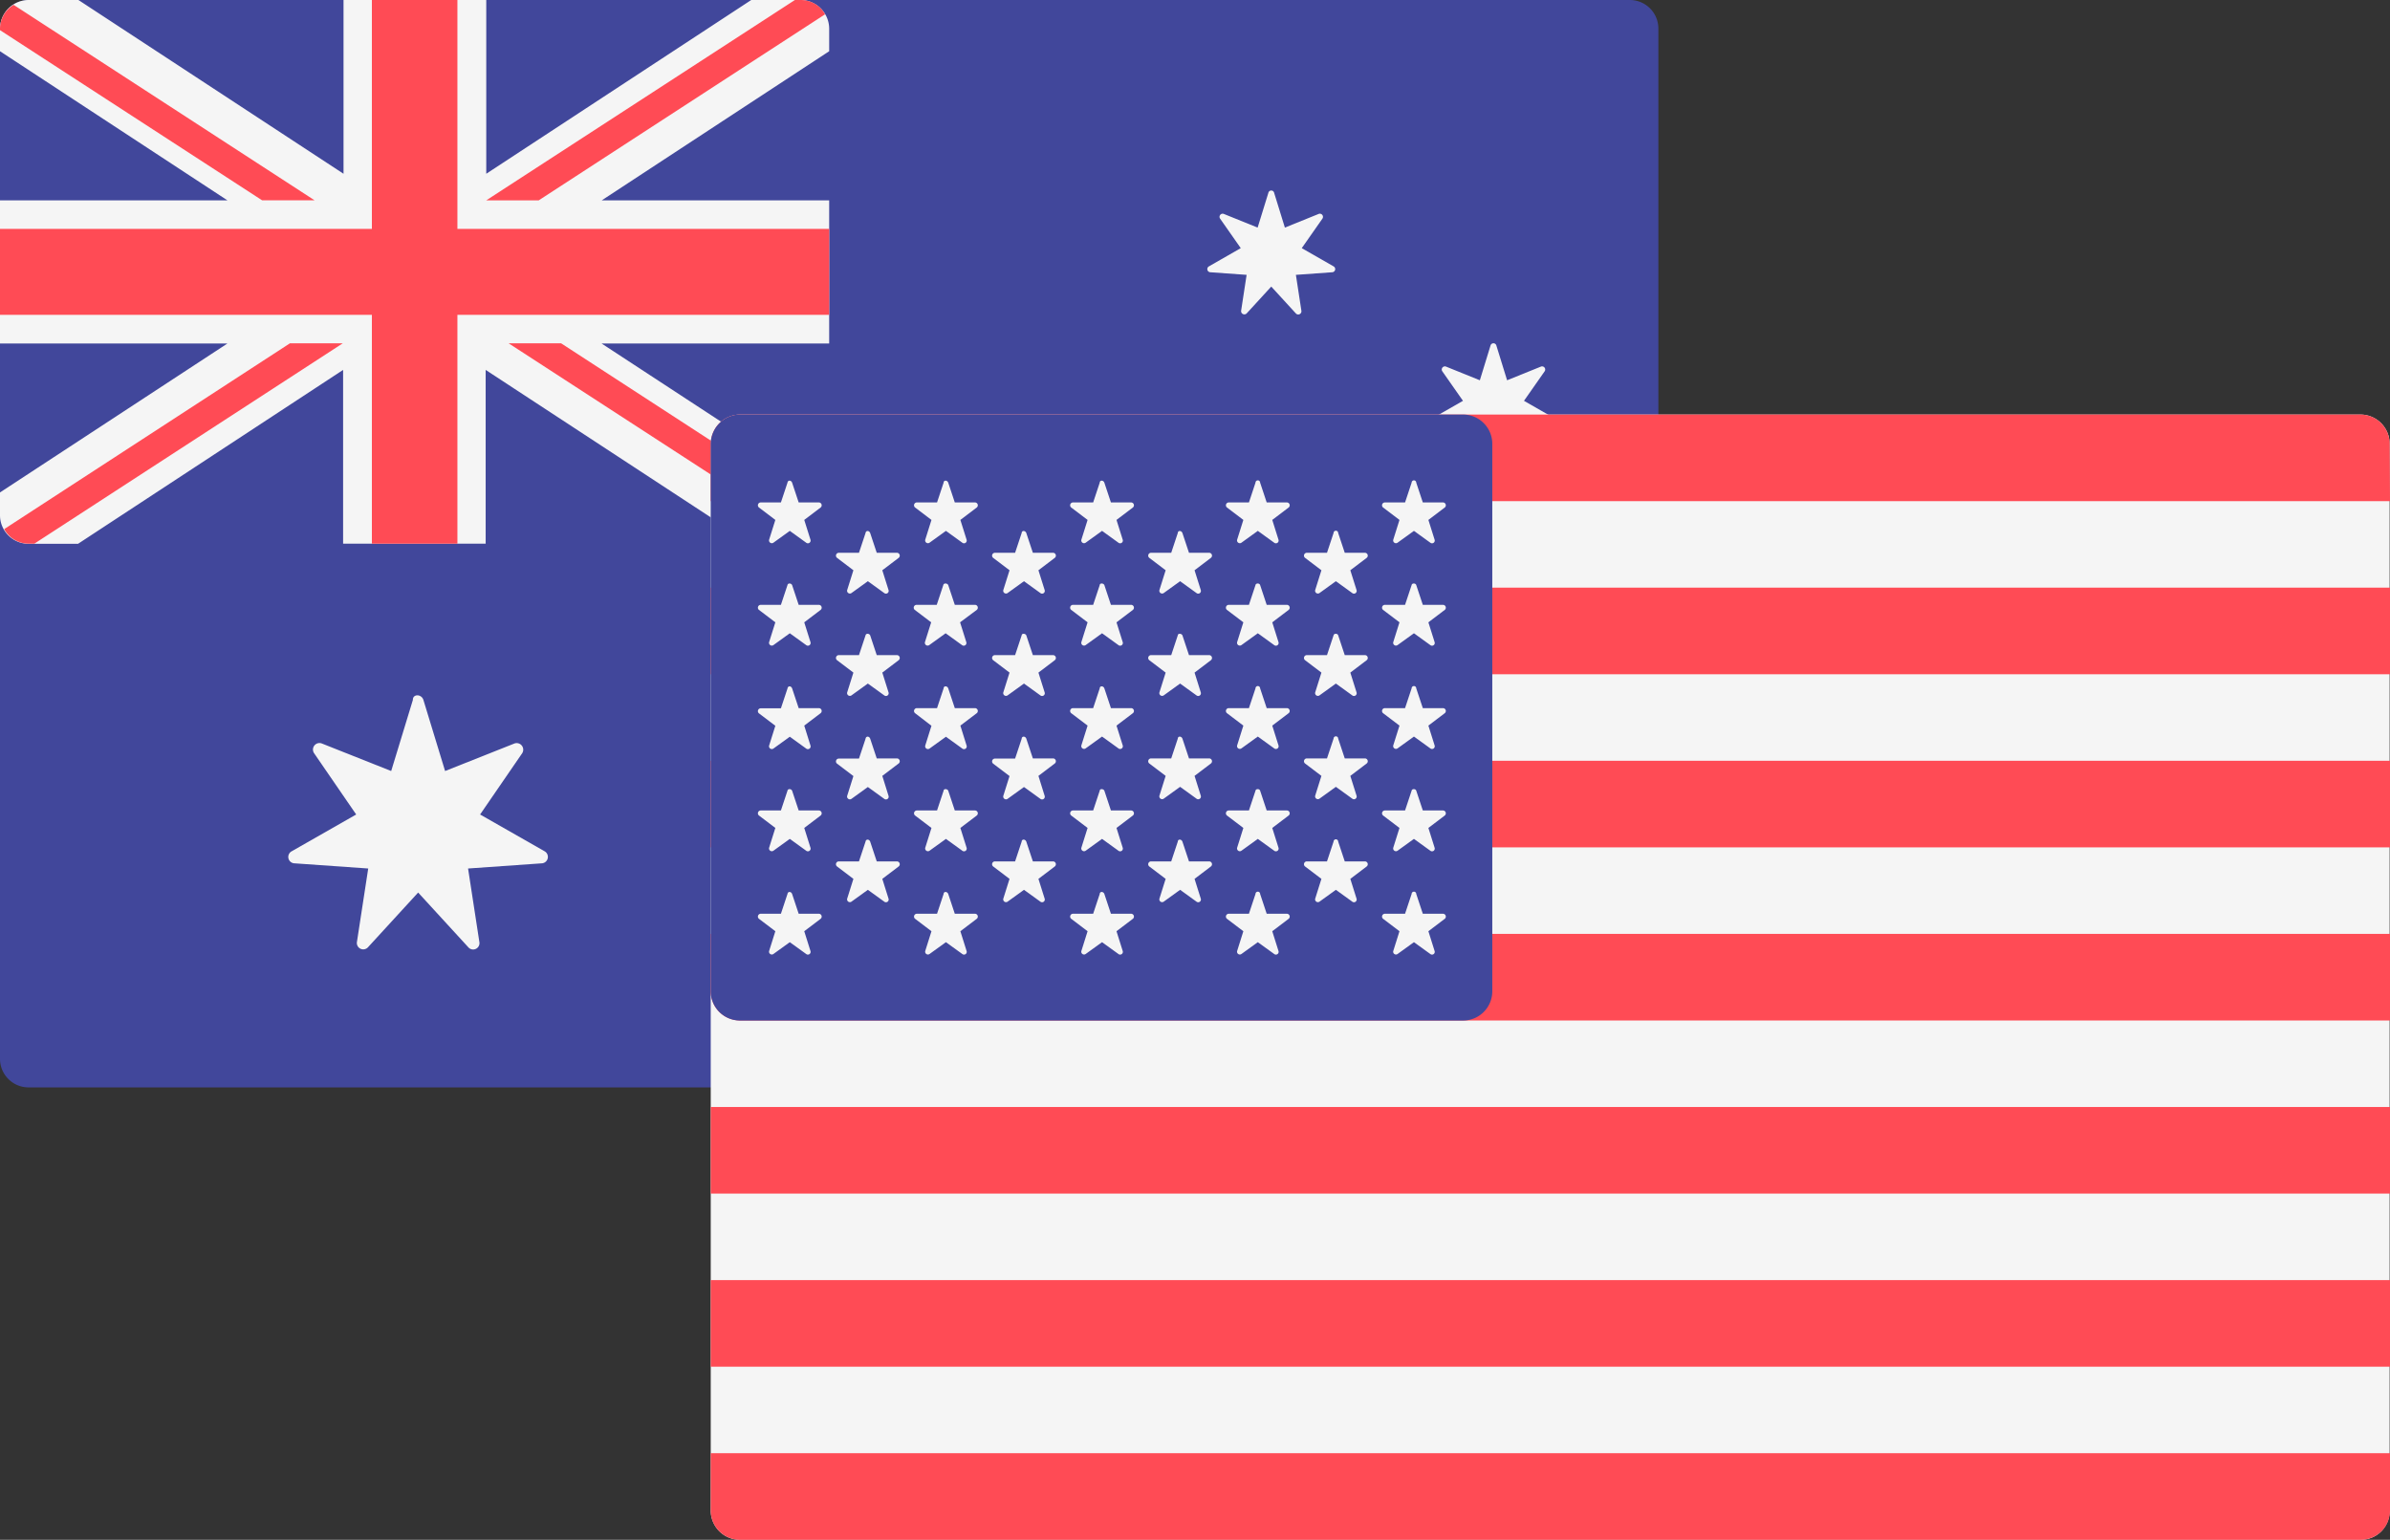 <svg xmlns="http://www.w3.org/2000/svg" viewBox="-13550 -12989 40.353 26"><rect x="-13550" y="-12989" width="40.353" height="26" fill="#333333" stroke="none"/><defs><style>.cls-1{fill:#41479b}.cls-2{fill:#f5f5f5}.cls-3{fill:#ff4b55}</style></defs><g id="Group_2970" data-name="Group 2970" transform="translate(6083 10819)"><g id="Group_2966" data-name="Group 2966" transform="translate(-19633 -23808)"><path id="Path_11874" data-name="Path 11874" class="cls-1" d="M27.524 18.361H.481A.482.482 0 0 1 0 17.879V.482A.486.486 0 0 1 .481 0h27.038A.482.482 0 0 1 28 .482v17.4a.474.474 0 0 1-.476.479z"/><path id="Path_11875" data-name="Path 11875" class="cls-2" d="M13.521 0h-.837L8.21 2.934V0H5.8v2.934L1.324 0H.481A.486.486 0 0 0 0 .482v.383l3.84 2.518H0V5.8h3.84L0 8.315V8.7a.482.482 0 0 0 .481.482h.837l4.475-2.936V9.18H8.2V6.246l4.479 2.934h.837A.482.482 0 0 0 14 8.7v-.385L10.157 5.8H14V3.383h-3.84L14 .865V.482A.486.486 0 0 0 13.521 0z"/><g id="Group_2964" data-name="Group 2964"><path id="Path_11876" data-name="Path 11876" class="cls-3" d="M14 3.865H7.723V0H6.279v3.865H0v1.451h6.279V9.18h1.444V5.316H14z"/><path id="Path_11877" data-name="Path 11877" class="cls-3" d="M5.311 4.8L.23 1.5a.474.474 0 0 0-.23.4v.027L4.425 4.8z" transform="translate(0 -1.418)"/><path id="Path_11878" data-name="Path 11878" class="cls-3" d="M150.986 3.383l4.835-3.142a.469.469 0 0 0-.41-.241h-.1L150.1 3.383h.886z" transform="translate(-141.89)"/><path id="Path_11879" data-name="Path 11879" class="cls-3" d="M6.124 105.9L1.3 109.037a.472.472 0 0 0 .416.246h.093l5.207-3.383z" transform="translate(-1.229 -100.103)"/><path id="Path_11880" data-name="Path 11880" class="cls-3" d="M162.41 108.84l-4.524-2.94H157l5.136 3.334a.472.472 0 0 0 .274-.394z" transform="translate(-148.412 -100.103)"/></g><g id="Group_2965" data-name="Group 2965" transform="translate(4.866 3.216)"><path id="Path_11881" data-name="Path 11881" class="cls-2" d="M91.253 214.553l.366 1.2 1.171-.465a.111.111 0 0 1 .131.164l-.711 1.035 1.094.624a.109.109 0 0 1-.044.2l-1.253.088.191 1.243a.107.107 0 0 1-.186.088l-.848-.925-.848.925a.108.108 0 0 1-.186-.088l.191-1.243-1.253-.088a.108.108 0 0 1-.044-.2l1.094-.624-.711-1.035a.11.11 0 0 1 .131-.164l1.171.465.366-1.2c-.003-.104.145-.104.178 0z" transform="translate(-88.97 -205.95)"/><path id="Path_11882" data-name="Path 11882" class="cls-2" d="M373.833 58.791l.181.586.569-.23a.053.053 0 0 1 .066.077l-.35.5.536.307a.053.053 0 0 1-.022.1l-.613.044.093.608a.054.054 0 0 1-.093.044l-.416-.454-.416.454a.055.055 0 0 1-.093-.044l.093-.608-.613-.044a.053.053 0 0 1-.022-.1l.536-.307-.35-.5a.053.053 0 0 1 .066-.077l.569.23.181-.586a.05.05 0 0 1 .098 0z" transform="translate(-357.186 -58.75)"/><path id="Path_11883" data-name="Path 11883" class="cls-2" d="M301.233 141.284l.181.586.569-.23a.053.053 0 0 1 .066.077l-.35.5.536.307a.053.053 0 0 1-.022.1l-.613.044.093.608a.054.054 0 0 1-.093.044l-.416-.454-.416.454a.055.055 0 0 1-.093-.044l.093-.608-.613-.044a.053.053 0 0 1-.022-.1l.536-.307-.35-.493a.053.053 0 0 1 .066-.077l.569.23.181-.586a.05.05 0 0 1 .098-.007z" transform="translate(-288.558 -136.732)"/><path id="Path_11884" data-name="Path 11884" class="cls-2" d="M442.433 105.962l.181.586.569-.23a.053.053 0 0 1 .066.077l-.35.5.536.307a.053.053 0 0 1-.022.1l-.613.044.093.608a.054.054 0 0 1-.093.044l-.416-.454-.416.454a.055.055 0 0 1-.093-.044l.093-.608-.613-.044a.053.053 0 0 1-.022-.1l.536-.307-.35-.5a.053.053 0 0 1 .066-.077l.569.23.18-.586a.051.051 0 0 1 .099 0z" transform="translate(-422.034 -103.343)"/><path id="Path_11885" data-name="Path 11885" class="cls-2" d="M373.833 247.191l.181.586.569-.23a.053.053 0 0 1 .066.077l-.35.5.536.307a.053.053 0 0 1-.022.1l-.613.044.093.608a.054.054 0 0 1-.093.044l-.416-.454-.416.454a.055.055 0 0 1-.093-.044l.093-.608-.613-.044a.053.053 0 0 1-.022-.1l.536-.307-.35-.5a.053.053 0 0 1 .066-.077l.569.23.181-.586a.05.05 0 0 1 .098 0z" transform="translate(-357.186 -236.836)"/><path id="Path_11886" data-name="Path 11886" class="cls-2" d="M407.137 160.491l-.142.427-.454.005a.062.062 0 0 0-.038.109l.361.268-.137.432a.059.059 0 0 0 .093.066l.366-.263.366.263a.06.06 0 0 0 .093-.066l-.137-.432.361-.268a.061.061 0 0 0-.038-.109l-.454-.005-.142-.427c-.005-.055-.082-.055-.098 0z" transform="translate(-389.112 -154.883)"/></g></g><g id="Group_2973" data-name="Group 2973" transform="translate(-19621 -23801)"><path id="Path_11888" data-name="Path 11888" class="cls-2" d="M27.866 19H.487A.494.494 0 0 1 0 18.5V.5A.5.5 0 0 1 .487 0H27.86a.494.494 0 0 1 .487.5v18a.486.486 0 0 1-.481.5z"/><g id="Group_2971" data-name="Group 2971"><path id="Path_11889" data-name="Path 11889" class="cls-3" d="M28.353 1.462H0V.5A.5.5 0 0 1 .487 0H27.86a.494.494 0 0 1 .487.5l.006.963z"/><path id="Rectangle_2184" data-name="Rectangle 2184" class="cls-3" transform="translate(0 5.846)" d="M0 0h28.353v1.462H0z"/><path id="Rectangle_2185" data-name="Rectangle 2185" class="cls-3" transform="translate(0 2.923)" d="M0 0h28.353v1.462H0z"/><path id="Path_11890" data-name="Path 11890" class="cls-3" d="M28.353 156.262H.487a.494.494 0 0 1-.487-.5v-.962h28.353z" transform="translate(0 -146.031)"/><path id="Rectangle_2186" data-name="Rectangle 2186" class="cls-3" transform="translate(0 14.615)" d="M0 0h28.353v1.462H0z"/><path id="Path_11891" data-name="Path 11891" class="cls-3" d="M27.866 311.062H.487a.494.494 0 0 1-.487-.5v-.962h28.353v.963a.494.494 0 0 1-.487.499z" transform="translate(0 -292.062)"/><path id="Rectangle_2187" data-name="Rectangle 2187" class="cls-3" transform="translate(0 11.692)" d="M0 0h28.353v1.462H0z"/></g><path id="Path_11892" data-name="Path 11892" class="cls-1" d="M12.709 0H.487A.5.5 0 0 0 0 .5v9.232a.494.494 0 0 0 .487.5h12.222a.494.494 0 0 0 .487-.5V.5a.494.494 0 0 0-.487-.5z"/><g id="Group_2972" data-name="Group 2972" transform="translate(.797 1.116)"><path id="Path_11893" data-name="Path 11893" class="cls-2" d="M14.96 19.734l.111.334h.343a.048.048 0 0 1 .028.085l-.277.21.105.334a.046.046 0 0 1-.072.051l-.277-.2-.277.2a.047.047 0 0 1-.072-.051l.105-.334-.277-.21a.048.048 0 0 1 .028-.085h.343l.111-.334c.006-.045.061-.045.078 0z" transform="translate(-14.383 -19.7)"/><path id="Path_11894" data-name="Path 11894" class="cls-2" d="M14.96 50.4l.111.334h.343a.048.048 0 0 1 .028.085l-.277.21.105.334a.046.046 0 0 1-.072.051l-.277-.2-.277.2a.047.047 0 0 1-.072-.051l.105-.334-.277-.21a.048.048 0 0 1 .028-.085h.343l.111-.334c.006-.035.061-.035.078 0z" transform="translate(-14.383 -48.637)"/><path id="Path_11895" data-name="Path 11895" class="cls-2" d="M14.96 81.034l.111.334h.343a.048.048 0 0 1 .028.085l-.277.21.105.337a.046.046 0 0 1-.072.051l-.277-.2-.277.2a.047.047 0 0 1-.072-.051l.105-.334-.277-.21a.048.048 0 0 1 .028-.085h.343l.111-.334c.006-.048.061-.048.078-.003z" transform="translate(-14.383 -77.527)"/><path id="Path_11896" data-name="Path 11896" class="cls-2" d="M14.96 111.7l.111.334h.343a.048.048 0 0 1 .028.085l-.277.21.105.334a.046.046 0 0 1-.072.051l-.277-.2-.277.2a.047.047 0 0 1-.072-.051l.105-.334-.277-.21a.048.048 0 0 1 .028-.085h.343l.111-.334c.006-.035.061-.035.078 0z" transform="translate(-14.383 -106.465)"/><path id="Path_11897" data-name="Path 11897" class="cls-2" d="M14.96 142.334l.111.334h.343a.048.048 0 0 1 .028.085l-.277.21.105.334a.046.046 0 0 1-.072.051l-.277-.2-.277.2a.047.047 0 0 1-.072-.051l.105-.334-.277-.21a.048.048 0 0 1 .028-.085h.343l.111-.334c.006-.045.061-.045.078 0z" transform="translate(-14.383 -135.355)"/><path id="Path_11898" data-name="Path 11898" class="cls-2" d="M38.76 34.734l.111.334h.343a.048.048 0 0 1 .028.085l-.277.21.105.334a.046.046 0 0 1-.072.051l-.277-.2-.277.2a.047.047 0 0 1-.072-.051l.105-.334-.277-.21a.048.048 0 0 1 .028-.085h.343l.111-.334c.006-.045.061-.045.078 0z" transform="translate(-36.865 -33.85)"/><path id="Path_11899" data-name="Path 11899" class="cls-2" d="M38.76 65.4l.111.334h.343a.048.048 0 0 1 .028.085l-.277.21.105.334a.046.046 0 0 1-.072.051l-.277-.2-.277.2a.047.047 0 0 1-.072-.051l.105-.334-.277-.21a.048.048 0 0 1 .028-.085h.343l.111-.334c.006-.035.061-.035.078 0z" transform="translate(-36.865 -62.788)"/><path id="Path_11900" data-name="Path 11900" class="cls-2" d="M38.76 96.034l.111.334h.343a.048.048 0 0 1 .028.085l-.277.21.105.337a.046.046 0 0 1-.072.051l-.277-.2-.277.2a.047.047 0 0 1-.072-.051l.105-.334-.277-.21a.048.048 0 0 1 .028-.085h.343l.111-.334c.006-.048.061-.048.078-.003z" transform="translate(-36.865 -91.678)"/><path id="Path_11901" data-name="Path 11901" class="cls-2" d="M38.76 126.734l.111.334h.343a.048.048 0 0 1 .028.085l-.277.21.105.334a.046.046 0 0 1-.072.051l-.277-.2-.277.2a.047.047 0 0 1-.072-.051l.105-.334-.277-.21a.048.048 0 0 1 .028-.085h.343l.111-.334c.006-.045.061-.045.078 0z" transform="translate(-36.865 -120.639)"/><path id="Path_11902" data-name="Path 11902" class="cls-2" d="M62.56 19.734l.111.334h.343a.048.048 0 0 1 .028.085l-.277.21.105.334a.046.046 0 0 1-.072.051l-.277-.2-.277.2a.047.047 0 0 1-.072-.051l.105-.334-.277-.21a.048.048 0 0 1 .028-.085h.343l.111-.334c.001-.045.061-.045.078 0z" transform="translate(-59.347 -19.7)"/><path id="Path_11903" data-name="Path 11903" class="cls-2" d="M62.466 50.4l.111.334h.343a.048.048 0 0 1 .028.085l-.282.21.105.334a.046.046 0 0 1-.072.051l-.277-.2-.277.2a.047.047 0 0 1-.072-.051l.105-.334-.277-.21a.048.048 0 0 1 .028-.085h.343l.111-.334c.005-.035.066-.035.083 0z" transform="translate(-59.253 -48.637)"/><path id="Path_11904" data-name="Path 11904" class="cls-2" d="M62.56 81.034l.111.334h.343a.048.048 0 0 1 .028.085l-.277.21.105.337a.046.046 0 0 1-.072.051l-.277-.2-.277.2a.047.047 0 0 1-.072-.051l.105-.334-.277-.213a.048.048 0 0 1 .028-.085h.343l.111-.334c.001-.045.061-.045.078 0z" transform="translate(-59.347 -77.527)"/><path id="Path_11905" data-name="Path 11905" class="cls-2" d="M62.56 111.7l.111.334h.343a.048.048 0 0 1 .028.085l-.277.21.105.334a.046.046 0 0 1-.072.051l-.277-.2-.277.2a.047.047 0 0 1-.072-.051l.105-.334-.277-.21a.048.048 0 0 1 .028-.085h.343l.111-.334c.001-.035.061-.035.078 0z" transform="translate(-59.347 -106.465)"/><path id="Path_11906" data-name="Path 11906" class="cls-2" d="M62.56 142.334l.111.334h.343a.048.048 0 0 1 .028.085l-.277.21.105.334a.046.046 0 0 1-.072.051l-.277-.2-.277.2a.047.047 0 0 1-.072-.051l.105-.334-.277-.21a.048.048 0 0 1 .028-.085h.343l.111-.334c.001-.045.061-.045.078 0z" transform="translate(-59.347 -135.355)"/><path id="Path_11907" data-name="Path 11907" class="cls-2" d="M86.36 34.734l.111.334h.343a.048.048 0 0 1 .028.085l-.277.21.105.334a.046.046 0 0 1-.072.051l-.277-.2-.277.2a.047.047 0 0 1-.072-.051l.105-.334-.277-.21a.048.048 0 0 1 .028-.085h.343l.111-.334c.001-.045.061-.045.078 0z" transform="translate(-81.829 -33.85)"/><path id="Path_11908" data-name="Path 11908" class="cls-2" d="M86.36 65.4l.111.334h.343a.048.048 0 0 1 .028.085l-.277.21.105.334a.046.046 0 0 1-.072.051l-.277-.2-.277.2a.047.047 0 0 1-.072-.051l.105-.334-.277-.21a.048.048 0 0 1 .028-.085h.343l.111-.334c.001-.035.061-.035.078 0z" transform="translate(-81.829 -62.788)"/><path id="Path_11909" data-name="Path 11909" class="cls-2" d="M86.36 96.034l.111.334h.343a.048.048 0 0 1 .028.085l-.277.21.105.337a.046.046 0 0 1-.072.051l-.277-.2-.277.2a.047.047 0 0 1-.072-.051l.105-.334-.277-.21a.048.048 0 0 1 .028-.085h.343l.111-.334c.001-.048.061-.048.078-.003z" transform="translate(-81.829 -91.678)"/><path id="Path_11910" data-name="Path 11910" class="cls-2" d="M86.36 126.734l.111.334h.343a.048.048 0 0 1 .028.085l-.277.21.105.334a.046.046 0 0 1-.072.051l-.277-.2-.277.2a.047.047 0 0 1-.072-.051l.105-.334-.277-.21a.048.048 0 0 1 .028-.085h.343l.111-.334c.001-.045.061-.045.078 0z" transform="translate(-81.829 -120.639)"/><path id="Path_11911" data-name="Path 11911" class="cls-2" d="M110.16 19.734l.111.334h.343a.048.048 0 0 1 .028.085l-.277.21.105.334a.046.046 0 0 1-.072.051l-.277-.2-.277.2a.047.047 0 0 1-.072-.051l.105-.334-.277-.21a.048.048 0 0 1 .028-.085h.343l.111-.334c.001-.045.061-.045.078 0z" transform="translate(-104.311 -19.7)"/><path id="Path_11912" data-name="Path 11912" class="cls-2" d="M110.16 50.4l.111.334h.343a.048.048 0 0 1 .028.085l-.277.21.105.334a.046.046 0 0 1-.072.051l-.277-.2-.277.2a.047.047 0 0 1-.072-.051l.105-.334-.277-.21a.048.048 0 0 1 .028-.085h.343l.111-.334c.001-.035.061-.035.078 0z" transform="translate(-104.311 -48.637)"/><path id="Path_11913" data-name="Path 11913" class="cls-2" d="M110.16 81.034l.111.334h.343a.048.048 0 0 1 .028.085l-.277.21.105.334a.046.046 0 0 1-.072.051l-.277-.2-.277.2a.047.047 0 0 1-.072-.051l.105-.334-.277-.21a.048.048 0 0 1 .028-.085h.343l.111-.334c.001-.045.061-.045.078 0z" transform="translate(-104.311 -77.527)"/><path id="Path_11914" data-name="Path 11914" class="cls-2" d="M110.16 111.7l.111.334h.343a.048.048 0 0 1 .028.085l-.277.21.105.334a.046.046 0 0 1-.072.051l-.277-.2-.277.2a.047.047 0 0 1-.072-.051l.105-.334-.277-.21a.048.048 0 0 1 .028-.085h.343l.111-.334c.001-.035.061-.035.078 0z" transform="translate(-104.311 -106.465)"/><path id="Path_11915" data-name="Path 11915" class="cls-2" d="M110.16 142.334l.111.334h.343a.048.048 0 0 1 .028.085l-.277.21.105.334a.046.046 0 0 1-.072.051l-.277-.2-.277.2a.047.047 0 0 1-.072-.051l.105-.334-.277-.21a.048.048 0 0 1 .028-.085h.343l.111-.334c.001-.045.061-.045.078 0z" transform="translate(-104.311 -135.355)"/><path id="Path_11916" data-name="Path 11916" class="cls-2" d="M133.96 34.734l.111.334h.343a.048.048 0 0 1 .028.085l-.277.21.105.334a.046.046 0 0 1-.072.051l-.277-.2-.277.2a.047.047 0 0 1-.072-.051l.105-.334-.277-.21a.048.048 0 0 1 .028-.085h.343l.111-.334c.001-.045.061-.045.078 0z" transform="translate(-126.793 -33.85)"/><path id="Path_11917" data-name="Path 11917" class="cls-2" d="M133.96 65.4l.111.334h.343a.048.048 0 0 1 .028.085l-.277.21.105.334a.046.046 0 0 1-.072.051l-.277-.2-.277.2a.047.047 0 0 1-.072-.051l.105-.334-.277-.21a.048.048 0 0 1 .028-.085h.343l.111-.334c.001-.035.061-.035.078 0z" transform="translate(-126.793 -62.788)"/><path id="Path_11918" data-name="Path 11918" class="cls-2" d="M133.96 96.034l.111.334h.343a.048.048 0 0 1 .028.085l-.277.21.105.334a.046.046 0 0 1-.072.051l-.277-.2-.277.2a.047.047 0 0 1-.072-.051l.105-.334-.277-.21a.048.048 0 0 1 .028-.085h.343l.111-.334c.001-.045.061-.045.078 0z" transform="translate(-126.793 -91.678)"/><path id="Path_11919" data-name="Path 11919" class="cls-2" d="M133.96 126.734l.111.334h.343a.048.048 0 0 1 .028.085l-.277.21.105.334a.046.046 0 0 1-.072.051l-.277-.2-.277.2a.047.047 0 0 1-.072-.051l.105-.334-.277-.21a.048.048 0 0 1 .028-.085h.343l.111-.334c.001-.045.061-.045.078 0z" transform="translate(-126.793 -120.639)"/><path id="Path_11920" data-name="Path 11920" class="cls-2" d="M157.66 19.734l.111.334h.343a.048.048 0 0 1 .028.085l-.277.21.105.334a.046.046 0 0 1-.072.051l-.277-.2-.277.2a.047.047 0 0 1-.072-.051l.105-.334-.277-.21a.048.048 0 0 1 .028-.085h.343l.111-.334a.039.039 0 0 1 .078 0z" transform="translate(-149.181 -19.7)"/><path id="Path_11921" data-name="Path 11921" class="cls-2" d="M157.66 50.4l.111.334h.343a.048.048 0 0 1 .028.085l-.277.21.105.334a.046.046 0 0 1-.072.051l-.277-.2-.277.2a.047.047 0 0 1-.072-.051l.105-.334-.277-.21a.048.048 0 0 1 .028-.085h.343l.111-.334c.006-.035.067-.035.078 0z" transform="translate(-149.181 -48.637)"/><path id="Path_11922" data-name="Path 11922" class="cls-2" d="M157.66 81.034l.111.334h.343a.048.048 0 0 1 .028.085l-.277.21.105.334a.046.046 0 0 1-.072.051l-.277-.2-.277.2a.047.047 0 0 1-.072-.051l.105-.334-.277-.21a.048.048 0 0 1 .028-.085h.343l.111-.334a.039.039 0 0 1 .078 0z" transform="translate(-149.181 -77.527)"/><path id="Path_11923" data-name="Path 11923" class="cls-2" d="M157.66 111.7l.111.334h.343a.048.048 0 0 1 .028.085l-.277.21.105.334a.046.046 0 0 1-.072.051l-.277-.2-.277.2a.047.047 0 0 1-.072-.051l.105-.334-.277-.21a.048.048 0 0 1 .028-.085h.343l.111-.334c.006-.035.067-.035.078 0z" transform="translate(-149.181 -106.465)"/><path id="Path_11924" data-name="Path 11924" class="cls-2" d="M157.66 142.334l.111.334h.343a.048.048 0 0 1 .028.085l-.277.21.105.334a.046.046 0 0 1-.072.051l-.277-.2-.277.2a.047.047 0 0 1-.072-.051l.105-.334-.277-.21a.048.048 0 0 1 .028-.085h.343l.111-.334a.039.039 0 0 1 .078 0z" transform="translate(-149.181 -135.355)"/><path id="Path_11925" data-name="Path 11925" class="cls-2" d="M181.46 34.734l.111.334h.343a.048.048 0 0 1 .028.085l-.277.21.105.334a.046.046 0 0 1-.072.051l-.277-.2-.277.2a.047.047 0 0 1-.072-.051l.105-.334-.277-.21a.048.048 0 0 1 .028-.085h.343l.111-.334a.039.039 0 0 1 .078 0z" transform="translate(-171.663 -33.85)"/><path id="Path_11926" data-name="Path 11926" class="cls-2" d="M181.46 65.4l.111.334h.343a.048.048 0 0 1 .028.085l-.277.21.105.334a.046.046 0 0 1-.072.051l-.277-.2-.277.2a.047.047 0 0 1-.072-.051l.105-.334-.277-.21a.048.048 0 0 1 .028-.085h.343l.111-.334c.006-.035.067-.035.078 0z" transform="translate(-171.663 -62.788)"/><path id="Path_11927" data-name="Path 11927" class="cls-2" d="M181.46 96.034l.111.334h.343a.048.048 0 0 1 .028.085l-.277.21.105.334a.046.046 0 0 1-.072.051l-.277-.2-.277.2a.047.047 0 0 1-.072-.051l.105-.334-.277-.21a.048.048 0 0 1 .028-.085h.343l.111-.334a.039.039 0 0 1 .078 0z" transform="translate(-171.663 -91.678)"/><path id="Path_11928" data-name="Path 11928" class="cls-2" d="M181.46 126.734l.111.334h.343a.048.048 0 0 1 .028.085l-.277.21.105.334a.046.046 0 0 1-.072.051l-.277-.2-.277.2a.047.047 0 0 1-.072-.051l.105-.334-.277-.21a.048.048 0 0 1 .028-.085h.343l.111-.334a.039.039 0 0 1 .078 0z" transform="translate(-171.663 -120.639)"/><path id="Path_11929" data-name="Path 11929" class="cls-2" d="M205.26 19.734l.111.334h.343a.048.048 0 0 1 .028.085l-.277.21.105.334a.046.046 0 0 1-.072.051l-.277-.2-.277.2a.047.047 0 0 1-.072-.051l.105-.334-.277-.21a.048.048 0 0 1 .028-.085h.343l.111-.334a.039.039 0 0 1 .078 0z" transform="translate(-194.145 -19.7)"/><path id="Path_11930" data-name="Path 11930" class="cls-2" d="M205.26 50.4l.111.334h.343a.048.048 0 0 1 .028.085l-.277.21.105.334a.046.046 0 0 1-.072.051l-.277-.2-.277.2a.047.047 0 0 1-.072-.051l.105-.334-.277-.21a.048.048 0 0 1 .028-.085h.343l.111-.334c.006-.035.067-.035.078 0z" transform="translate(-194.145 -48.637)"/><path id="Path_11931" data-name="Path 11931" class="cls-2" d="M205.26 81.034l.111.334h.343a.048.048 0 0 1 .028.085l-.277.21.105.334a.046.046 0 0 1-.072.051l-.277-.2-.277.2a.047.047 0 0 1-.072-.051l.105-.334-.277-.21a.048.048 0 0 1 .028-.085h.343l.111-.334a.039.039 0 0 1 .078 0z" transform="translate(-194.145 -77.527)"/><path id="Path_11932" data-name="Path 11932" class="cls-2" d="M205.26 111.7l.111.334h.343a.048.048 0 0 1 .028.085l-.277.21.105.334a.046.046 0 0 1-.072.051l-.277-.2-.277.2a.047.047 0 0 1-.072-.051l.105-.334-.277-.21a.048.048 0 0 1 .028-.085h.343l.111-.334c.006-.035.067-.035.078 0z" transform="translate(-194.145 -106.465)"/><path id="Path_11933" data-name="Path 11933" class="cls-2" d="M205.26 142.334l.111.334h.343a.048.048 0 0 1 .028.085l-.277.21.105.334a.046.046 0 0 1-.072.051l-.277-.2-.277.2a.047.047 0 0 1-.072-.051l.105-.334-.277-.21a.048.048 0 0 1 .028-.085h.343l.111-.334a.039.039 0 0 1 .078 0z" transform="translate(-194.145 -135.355)"/></g></g></g></svg>